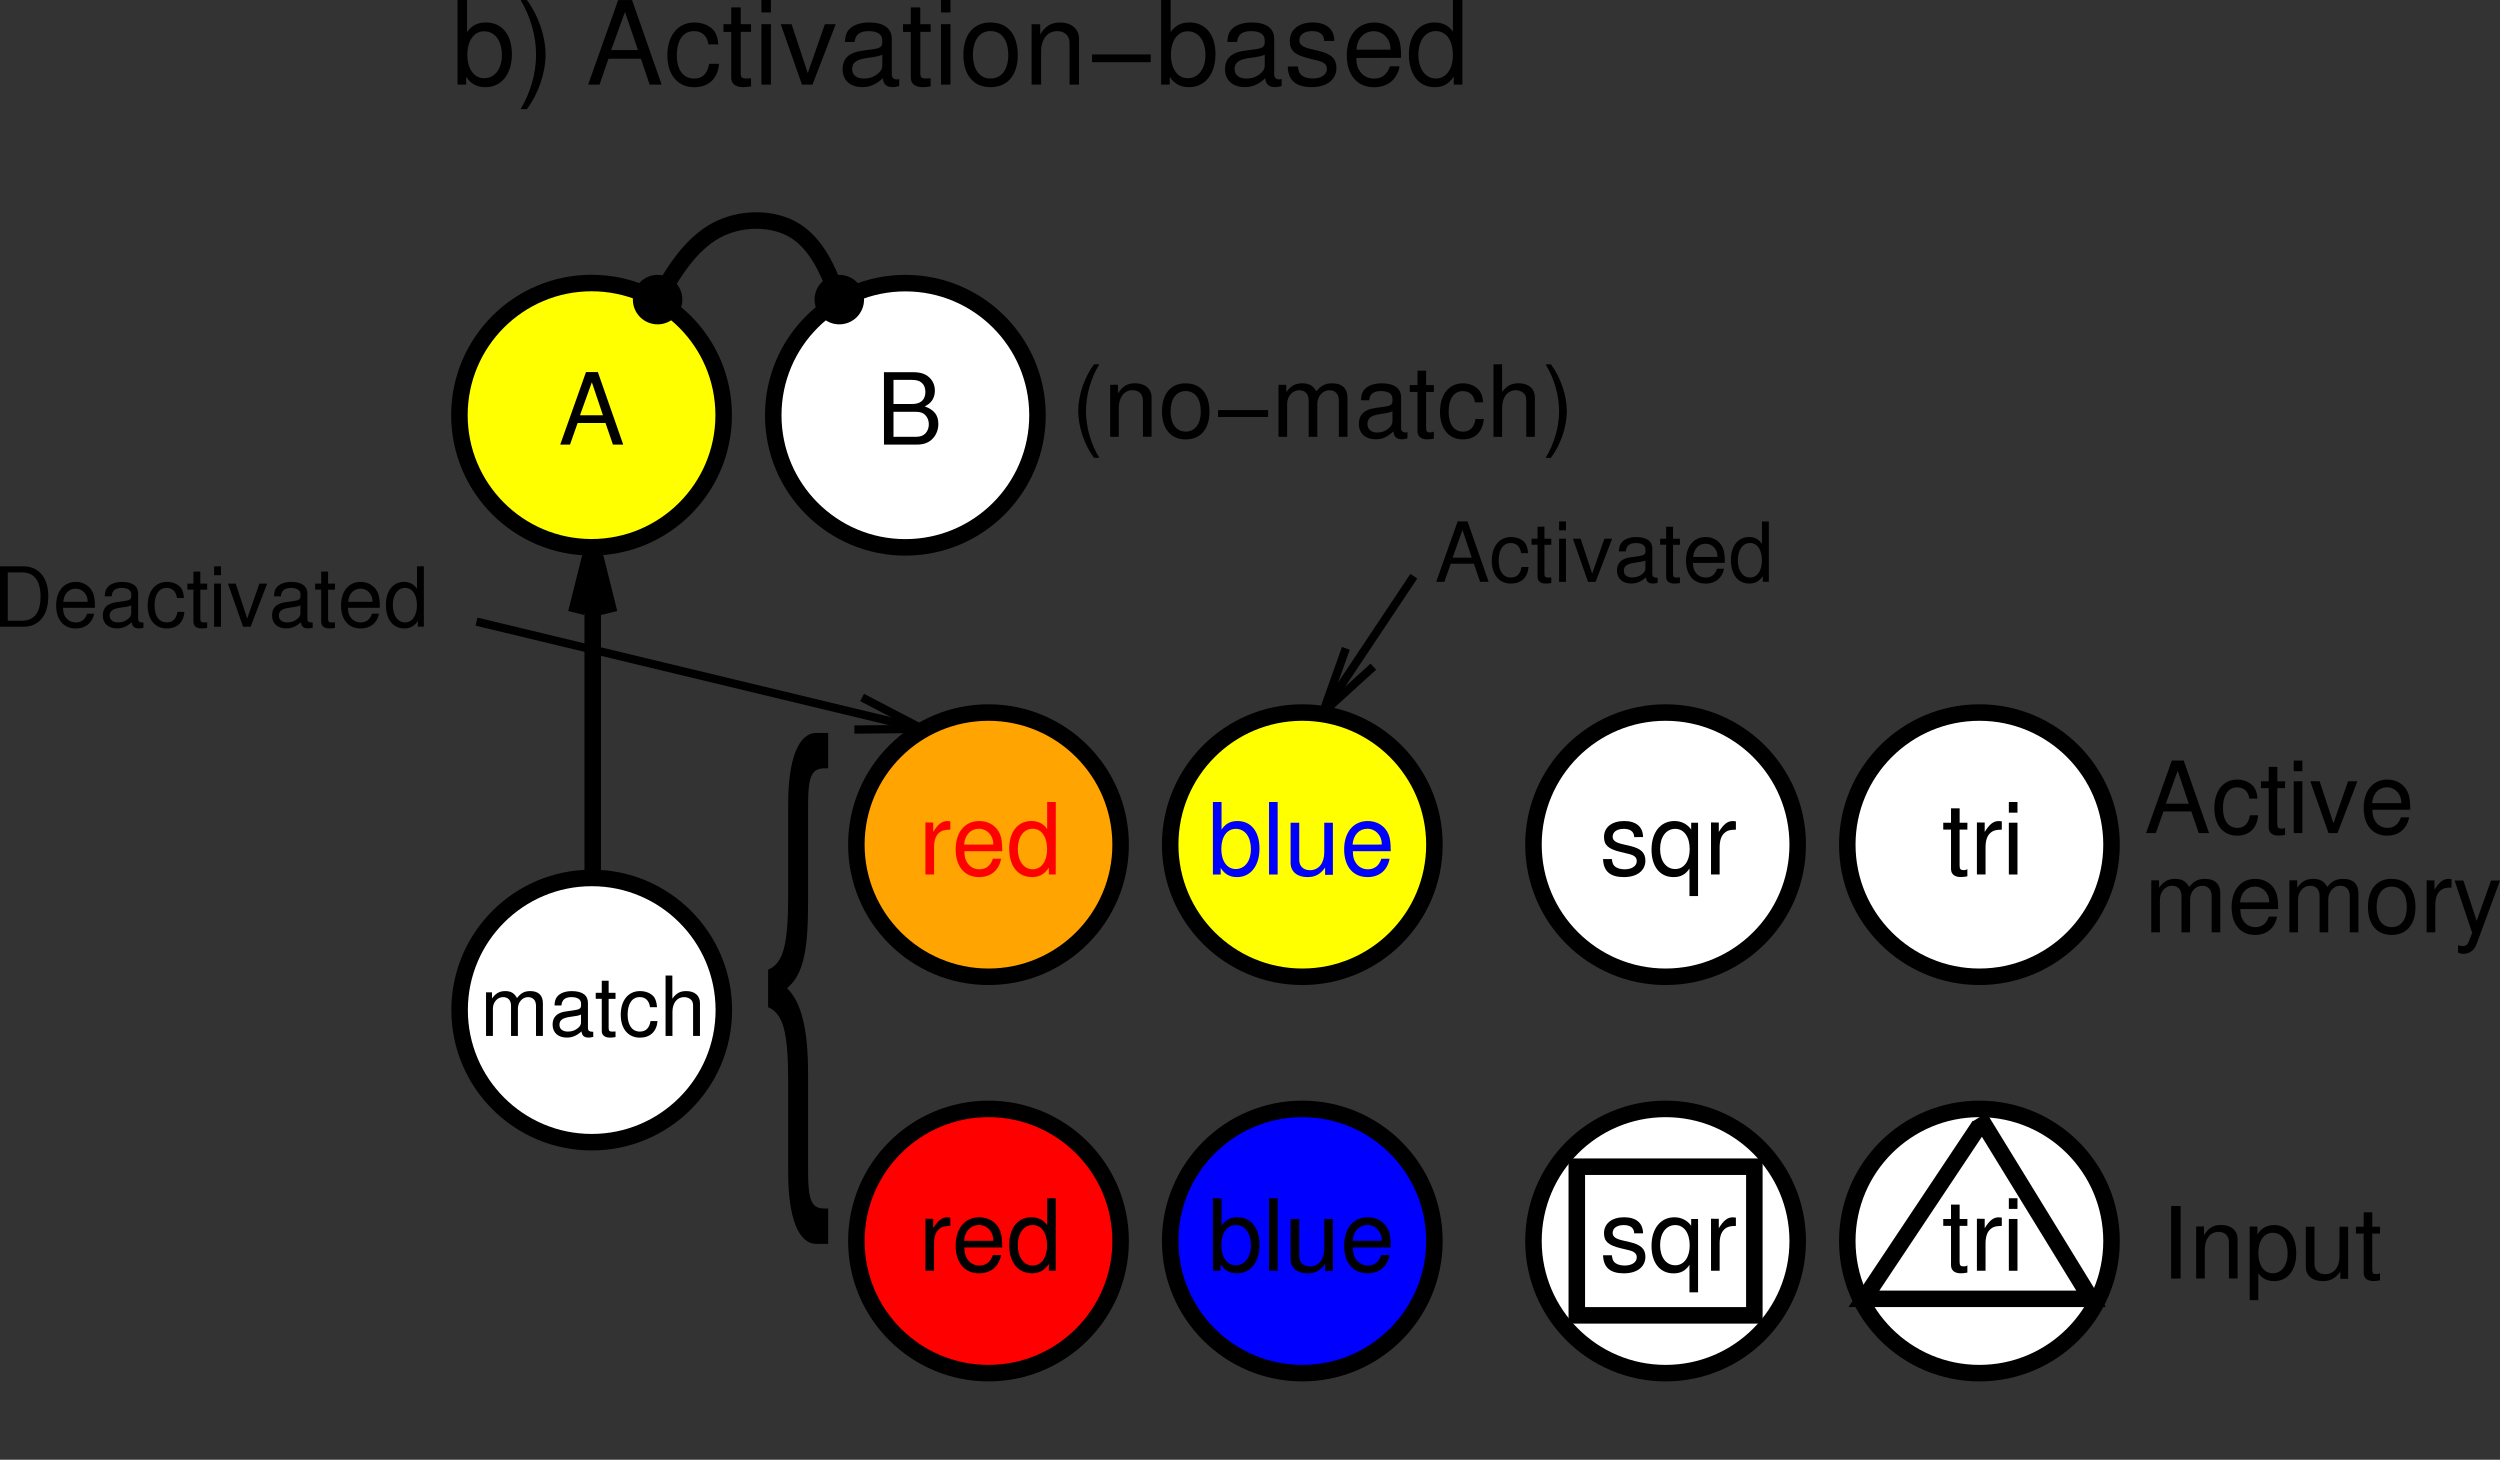 <?xml version="1.0" encoding="ISO-8859-1" standalone="yes"?>
<svg width="289.594" height="169.09">
  <rect width="100%" height="100%" fill="#333333" stroke="none"/>
  <defs> 
    <marker id="ArrowEnd" viewBox="0 0 10 10" refX="0" refY="5" 
     markerUnits="strokeWidth" 
     markerWidth="4" 
     markerHeight="3" 
     orient="auto"> 
        <path d="M 0 0 L 10 5 L 0 10 z" /> 
    </marker>
    <marker id="ArrowStart" viewBox="0 0 10 10" refX="10" refY="5" 
     markerUnits="strokeWidth" 
     markerWidth="4" 
     markerHeight="3" 
     orient="auto"> 
        <path d="M 10 0 L 0 5 L 10 10 z" /> 
    </marker> </defs>
<g>
<path style="stroke:none; fill-rule:evenodd; fill:#000000" d="M 107.199 95.273L 107.199 101.297L 108.199 101.297L 108.199 98.164C 108.199 97.301 108.41 96.738 108.86 96.402C 109.149 96.184 109.43 96.117 110.082 96.106L 110.082 95.141C 109.926 95.121 109.848 95.109 109.723 95.109C 109.113 95.109 108.649 95.477 108.102 96.371L 108.102 95.281L 107.199 95.273z"/>
<path style="stroke:none; fill-rule:evenodd; fill:#000000" d="M 116.098 98.602C 116.098 97.684 116.031 97.133 115.86 96.688C 115.473 95.703 114.559 95.106 113.442 95.106C 111.778 95.106 110.703 96.398 110.703 98.387C 110.703 100.375 111.739 101.602 113.414 101.602C 114.778 101.602 115.723 100.809 115.965 99.477L 115.012 99.477C 114.75 100.281 114.219 100.699 113.457 100.699C 112.856 100.699 112.344 100.422 112.028 99.906C 111.801 99.559 111.723 99.207 111.711 98.602L 116.098 98.602zM 111.68 97.836C 111.758 96.723 112.438 96 113.399 96C 114.336 96 115.063 96.777 115.063 97.766C 115.063 97.785 115.063 97.809 115.051 97.832L 111.68 97.836z"/>
<path style="stroke:none; fill-rule:evenodd; fill:#000000" d="M 122.301 92.902L 121.301 92.902L 121.301 96.043C 120.903 95.43 120.266 95.102 119.465 95.102C 117.918 95.102 116.903 96.359 116.903 98.293C 116.903 100.34 117.914 101.598 119.555 101.598C 120.391 101.598 120.973 101.277 121.496 100.508L 121.496 101.297L 122.293 101.297L 122.301 92.902zM 119.625 96C 120.645 96 121.293 96.926 121.293 98.371C 121.293 99.769 120.637 100.695 119.637 100.695C 118.594 100.695 117.899 99.758 117.899 98.348C 117.899 96.938 118.59 96 119.625 96z"/>
<path style="stroke:none; fill-rule:evenodd; fill:#ffa400" d="M 129.809 97.844C 129.809 89.395 122.957 82.539 114.504 82.539C 106.055 82.539 99.199 89.391 99.199 97.844C 99.199 106.293 106.051 113.148 114.504 113.148C 122.953 113.148 129.809 106.297 129.809 97.844"/>
<path style="stroke:#000000; stroke-width:1.913; fill:none" d="M 129.809 97.844C 129.809 89.395 122.957 82.539 114.504 82.539C 106.055 82.539 99.199 89.391 99.199 97.844C 99.199 106.293 106.051 113.148 114.504 113.148C 122.953 113.148 129.809 106.297 129.809 97.844"/>
<path style="stroke:none; fill-rule:evenodd; fill:#ff0000" d="M 107.199 95.273L 107.199 101.297L 108.199 101.297L 108.199 98.164C 108.199 97.301 108.41 96.738 108.86 96.402C 109.149 96.184 109.43 96.117 110.082 96.106L 110.082 95.141C 109.926 95.121 109.848 95.109 109.723 95.109C 109.113 95.109 108.649 95.477 108.102 96.371L 108.102 95.281L 107.199 95.273z"/>
<path style="stroke:none; fill-rule:evenodd; fill:#ff0000" d="M 116.098 98.602C 116.098 97.684 116.031 97.133 115.86 96.688C 115.473 95.703 114.559 95.106 113.442 95.106C 111.778 95.106 110.703 96.398 110.703 98.387C 110.703 100.375 111.739 101.602 113.414 101.602C 114.778 101.602 115.723 100.809 115.965 99.477L 115.012 99.477C 114.75 100.281 114.219 100.699 113.457 100.699C 112.856 100.699 112.344 100.422 112.028 99.906C 111.801 99.559 111.723 99.207 111.711 98.602L 116.098 98.602zM 111.68 97.836C 111.758 96.723 112.438 96 113.399 96C 114.336 96 115.063 96.777 115.063 97.766C 115.063 97.785 115.063 97.809 115.051 97.832L 111.68 97.836z"/>
<path style="stroke:none; fill-rule:evenodd; fill:#ff0000" d="M 122.301 92.902L 121.301 92.902L 121.301 96.043C 120.903 95.43 120.266 95.102 119.465 95.102C 117.918 95.102 116.903 96.359 116.903 98.293C 116.903 100.34 117.914 101.598 119.555 101.598C 120.391 101.598 120.973 101.277 121.496 100.508L 121.496 101.297L 122.293 101.297L 122.301 92.902zM 119.625 96C 120.645 96 121.293 96.926 121.293 98.371C 121.293 99.769 120.637 100.695 119.637 100.695C 118.594 100.695 117.899 99.758 117.899 98.348C 117.899 96.938 118.59 96 119.625 96z"/>
<path style="stroke:none; fill-rule:evenodd; fill:#ffffff" d="M 208.242 143.758C 208.242 135.309 201.391 128.453 192.938 128.453C 184.489 128.453 177.633 135.305 177.633 143.758C 177.633 152.207 184.485 159.062 192.938 159.062C 201.387 159.062 208.242 152.211 208.242 143.758"/>
<path style="stroke:#000000; stroke-width:1.913; fill:none" d="M 208.242 143.758C 208.242 135.309 201.391 128.453 192.938 128.453C 184.489 128.453 177.633 135.305 177.633 143.758C 177.633 152.207 184.485 159.062 192.938 159.062C 201.387 159.062 208.242 152.211 208.242 143.758"/>
<path style="stroke:none; fill-rule:evenodd; fill:#ffffff" d="M 182.653 152.367L 203.219 152.367L 203.219 135.148L 182.653 135.148L 182.653 152.367z"/>
<path style="stroke:#000000; stroke-width:1.913; fill:none" d="M 182.653 152.367L 203.219 152.367L 203.219 135.148L 182.653 135.148L 182.653 152.367z"/>
<path style="stroke:none; fill-rule:evenodd; fill:#000000" d="M 190.328 142.863C 190.317 141.676 189.531 141.004 188.129 141.004C 186.719 141.004 185.805 141.73 185.805 142.852C 185.805 143.797 186.293 144.246 187.742 144.594L 188.653 144.812C 189.328 144.973 189.598 145.215 189.598 145.652C 189.598 146.215 189.031 146.598 188.188 146.598C 187.668 146.598 187.231 146.449 186.989 146.191C 186.84 146.02 186.77 145.844 186.711 145.41L 185.696 145.41C 185.739 146.82 186.524 147.5 188.106 147.5C 189.629 147.5 190.598 146.75 190.598 145.586C 190.598 144.688 190.086 144.191 188.871 143.902L 187.938 143.684C 187.145 143.5 186.805 143.246 186.805 142.82C 186.805 142.27 187.301 141.91 188.09 141.91C 188.863 141.91 189.281 142.238 189.305 142.867L 190.328 142.863z"/>
<path style="stroke:none; fill-rule:evenodd; fill:#000000" d="M 196.699 149.703L 196.699 141.207L 195.903 141.207L 195.903 141.992C 195.449 141.355 194.762 141.008 193.961 141.008C 192.356 141.008 191.309 142.312 191.309 144.324C 191.309 146.289 192.285 147.504 193.86 147.504C 194.688 147.504 195.258 147.195 195.703 146.516L 195.703 149.703L 196.699 149.703zM 194.055 141.91C 195.074 141.91 195.731 142.828 195.731 144.273C 195.731 145.648 195.067 146.566 194.055 146.566C 193 146.566 192.301 145.637 192.301 144.238C 192.301 142.852 193 141.91 194.055 141.91z"/>
<path style="stroke:none; fill-rule:evenodd; fill:#000000" d="M 198.199 141.176L 198.199 147.199L 199.199 147.199L 199.199 144.066C 199.199 143.203 199.41 142.641 199.86 142.305C 200.149 142.086 200.43 142.02 201.082 142.008L 201.082 141.043C 200.926 141.023 200.848 141.012 200.723 141.012C 200.113 141.012 199.649 141.379 199.102 142.273L 199.102 141.184L 198.199 141.176z"/>
<path style="stroke:none; fill-rule:evenodd; fill:#ffff00" d="M 166.16 97.844C 166.16 89.395 159.309 82.539 150.856 82.539C 142.406 82.539 135.551 89.391 135.551 97.844C 135.551 106.293 142.403 113.148 150.856 113.148C 159.305 113.148 166.16 106.297 166.16 97.844"/>
<path style="stroke:#000000; stroke-width:1.913; fill:none" d="M 166.16 97.844C 166.16 89.395 159.309 82.539 150.856 82.539C 142.406 82.539 135.551 89.391 135.551 97.844C 135.551 106.293 142.403 113.148 150.856 113.148C 159.305 113.148 166.16 106.297 166.16 97.844"/>
<path style="stroke:none; fill-rule:evenodd; fill:#ffffff" d="M 208.242 97.844C 208.242 89.395 201.391 82.539 192.938 82.539C 184.489 82.539 177.633 89.391 177.633 97.844C 177.633 106.293 184.485 113.148 192.938 113.148C 201.387 113.148 208.242 106.297 208.242 97.844"/>
<path style="stroke:#000000; stroke-width:1.913; fill:none" d="M 208.242 97.844C 208.242 89.395 201.391 82.539 192.938 82.539C 184.489 82.539 177.633 89.391 177.633 97.844C 177.633 106.293 184.485 113.148 192.938 113.148C 201.387 113.148 208.242 106.297 208.242 97.844"/>
<path style="stroke:none; fill-rule:evenodd; fill:#000000" d="M 190.328 96.965C 190.317 95.777 189.531 95.106 188.129 95.106C 186.719 95.106 185.805 95.832 185.805 96.953C 185.805 97.898 186.293 98.348 187.742 98.695L 188.653 98.914C 189.328 99.074 189.598 99.316 189.598 99.754C 189.598 100.316 189.031 100.699 188.188 100.699C 187.668 100.699 187.231 100.551 186.989 100.293C 186.84 100.121 186.77 99.945 186.711 99.512L 185.696 99.512C 185.739 100.922 186.524 101.602 188.106 101.602C 189.629 101.602 190.598 100.852 190.598 99.688C 190.598 98.789 190.086 98.293 188.871 98.004L 187.938 97.785C 187.145 97.602 186.805 97.348 186.805 96.922C 186.805 96.371 187.301 96.012 188.09 96.012C 188.863 96.012 189.281 96.34 189.305 96.969L 190.328 96.965z"/>
<path style="stroke:none; fill-rule:evenodd; fill:#000000" d="M 196.699 103.801L 196.699 95.305L 195.903 95.305L 195.903 96.09C 195.449 95.453 194.762 95.106 193.961 95.106C 192.356 95.106 191.309 96.41 191.309 98.422C 191.309 100.387 192.285 101.602 193.86 101.602C 194.688 101.602 195.258 101.293 195.703 100.613L 195.703 103.801L 196.699 103.801zM 194.055 96.012C 195.074 96.012 195.731 96.93 195.731 98.375C 195.731 99.75 195.067 100.668 194.055 100.668C 193 100.668 192.301 99.738 192.301 98.34C 192.301 96.953 193 96.012 194.055 96.012z"/>
<path style="stroke:none; fill-rule:evenodd; fill:#000000" d="M 198.199 95.273L 198.199 101.297L 199.199 101.297L 199.199 98.164C 199.199 97.301 199.41 96.738 199.86 96.402C 200.149 96.184 200.43 96.117 201.082 96.106L 201.082 95.141C 200.926 95.121 200.848 95.109 200.723 95.109C 200.113 95.109 199.649 95.477 199.102 96.371L 199.102 95.281L 198.199 95.273z"/>
<path style="stroke:none; fill-rule:evenodd; fill:#0000ff" d="M 140.5 92.902L 140.5 101.301L 141.399 101.301L 141.399 100.535C 141.852 101.258 142.457 101.602 143.293 101.602C 144.867 101.602 145.895 100.297 145.895 98.285C 145.895 96.32 144.914 95.106 143.344 95.106C 142.524 95.106 141.946 95.418 141.5 96.102L 141.5 92.902L 140.5 92.902zM 143.149 96.012C 144.215 96.012 144.903 96.941 144.903 98.375C 144.903 99.738 144.192 100.668 143.149 100.668C 142.141 100.668 141.473 99.75 141.473 98.34C 141.473 96.93 142.137 96.012 143.149 96.012z"/>
<path style="stroke:none; fill-rule:evenodd; fill:#0000ff" d="M 147 101.301L 148 101.301L 148 92.902L 147 92.902L 147 101.301z"/>
<path style="stroke:none; fill-rule:evenodd; fill:#0000ff" d="M 154.399 101.336L 154.399 95.305L 153.399 95.305L 153.399 98.75C 153.399 99.988 152.754 100.801 151.746 100.801C 150.985 100.801 150.5 100.34 150.5 99.609L 150.5 95.305L 149.5 95.305L 149.5 99.957C 149.5 100.957 150.258 101.602 151.449 101.602C 152.348 101.602 152.922 101.293 153.496 100.5L 153.496 101.34L 154.399 101.336z"/>
<path style="stroke:none; fill-rule:evenodd; fill:#0000ff" d="M 161.098 98.602C 161.098 97.684 161.031 97.133 160.86 96.688C 160.473 95.703 159.559 95.106 158.442 95.106C 156.778 95.106 155.703 96.398 155.703 98.387C 155.703 100.375 156.739 101.602 158.414 101.602C 159.778 101.602 160.723 100.809 160.965 99.477L 160.012 99.477C 159.75 100.281 159.219 100.699 158.457 100.699C 157.856 100.699 157.344 100.422 157.028 99.906C 156.801 99.559 156.723 99.207 156.711 98.602L 161.098 98.602zM 156.68 97.836C 156.758 96.723 157.438 96 158.399 96C 159.336 96 160.063 96.777 160.063 97.766C 160.063 97.785 160.063 97.809 160.051 97.832L 156.68 97.836z"/>
<path style="stroke:none; fill-rule:evenodd; fill:#0000ff" d="M 166.16 143.758C 166.16 135.309 159.309 128.453 150.856 128.453C 142.406 128.453 135.551 135.305 135.551 143.758C 135.551 152.207 142.403 159.062 150.856 159.062C 159.305 159.062 166.16 152.211 166.16 143.758"/>
<path style="stroke:#000000; stroke-width:1.913; fill:none" d="M 166.16 143.758C 166.16 135.309 159.309 128.453 150.856 128.453C 142.406 128.453 135.551 135.305 135.551 143.758C 135.551 152.207 142.403 159.062 150.856 159.062C 159.305 159.062 166.16 152.211 166.16 143.758"/>
<path style="stroke:none; fill-rule:evenodd; fill:#000000" d="M 140.5 138.801L 140.5 147.199L 141.399 147.199L 141.399 146.434C 141.852 147.156 142.457 147.5 143.293 147.5C 144.867 147.5 145.895 146.195 145.895 144.184C 145.895 142.219 144.914 141.004 143.344 141.004C 142.524 141.004 141.946 141.316 141.5 142L 141.5 138.801L 140.5 138.801zM 143.149 141.91C 144.215 141.91 144.903 142.84 144.903 144.273C 144.903 145.637 144.192 146.566 143.149 146.566C 142.141 146.566 141.473 145.648 141.473 144.238C 141.473 142.828 142.137 141.91 143.149 141.91z"/>
<path style="stroke:none; fill-rule:evenodd; fill:#000000" d="M 147 147.203L 148 147.203L 148 138.805L 147 138.805L 147 147.203z"/>
<path style="stroke:none; fill-rule:evenodd; fill:#000000" d="M 154.399 147.238L 154.399 141.207L 153.399 141.207L 153.399 144.652C 153.399 145.891 152.754 146.703 151.746 146.703C 150.985 146.703 150.5 146.242 150.5 145.512L 150.5 141.207L 149.5 141.207L 149.5 145.859C 149.5 146.859 150.258 147.504 151.449 147.504C 152.348 147.504 152.922 147.195 153.496 146.402L 153.496 147.242L 154.399 147.238z"/>
<path style="stroke:none; fill-rule:evenodd; fill:#000000" d="M 161.098 144.5C 161.098 143.582 161.031 143.031 160.86 142.586C 160.473 141.602 159.559 141.004 158.442 141.004C 156.778 141.004 155.703 142.297 155.703 144.285C 155.703 146.273 156.739 147.5 158.414 147.5C 159.778 147.5 160.723 146.707 160.965 145.375L 160.012 145.375C 159.75 146.18 159.219 146.598 158.457 146.598C 157.856 146.598 157.344 146.32 157.028 145.805C 156.801 145.457 156.723 145.105 156.711 144.5L 161.098 144.5zM 156.68 143.734C 156.758 142.621 157.438 141.898 158.399 141.898C 159.336 141.898 160.063 142.676 160.063 143.664C 160.063 143.684 160.063 143.707 160.051 143.73L 156.68 143.734z"/>
<path style="stroke:none; fill-rule:evenodd; fill:#ffff00" d="M 83.828 48.09C 83.828 39.641 76.977 32.785 68.524 32.785C 60.074 32.785 53.219 39.637 53.219 48.09C 53.219 56.539 60.071 63.395 68.524 63.395C 76.973 63.395 83.828 56.543 83.828 48.09"/>
<path style="stroke:#000000; stroke-width:1.913; fill:none" d="M 83.828 48.09C 83.828 39.641 76.977 32.785 68.524 32.785C 60.074 32.785 53.219 39.637 53.219 48.09C 53.219 56.539 60.071 63.395 68.524 63.395C 76.973 63.395 83.828 56.543 83.828 48.09"/>
<path style="stroke:none; fill-rule:evenodd; fill:#000000" d="M 70.141 49L 71 51.5L 72.192 51.5L 69.254 43.102L 67.879 43.102L 64.895 51.5L 66.028 51.5L 66.91 49L 70.141 49zM 69.844 48.102L 67.184 48.102L 68.559 44.281L 69.844 48.102z"/>
<path style="stroke:none; fill-rule:evenodd; fill:#ffffff" d="M 120.18 48.102C 120.18 39.652 113.328 32.797 104.875 32.797C 96.426 32.797 89.571 39.648 89.571 48.102C 89.571 56.551 96.422 63.406 104.875 63.406C 113.324 63.406 120.18 56.555 120.18 48.102"/>
<path style="stroke:#000000; stroke-width:1.913; fill:none" d="M 120.18 48.102C 120.18 39.652 113.328 32.797 104.875 32.797C 96.426 32.797 89.571 39.648 89.571 48.102C 89.571 56.551 96.422 63.406 104.875 63.406C 113.324 63.406 120.18 56.555 120.18 48.102"/>
<path style="stroke:none; fill-rule:evenodd; fill:#000000" d="M 102.399 51.5L 106.207 51.5C 107.004 51.5 107.594 51.281 108.047 50.801C 108.461 50.363 108.696 49.766 108.696 49.109C 108.696 48.098 108.223 47.484 107.121 47.074C 107.887 46.719 108.293 46.098 108.293 45.246C 108.293 44.637 108.067 44.098 107.625 43.703C 107.188 43.301 106.613 43.117 105.805 43.117L 102.395 43.117L 102.399 51.5zM 103.5 46.801L 103.5 44.004L 105.543 44.004C 106.133 44.004 106.461 44.086 106.742 44.316C 107.035 44.555 107.196 44.918 107.196 45.402C 107.196 45.871 107.039 46.246 106.742 46.488C 106.461 46.715 106.133 46.801 105.543 46.801L 103.5 46.801zM 103.5 50.602L 103.5 47.703L 106.098 47.703C 106.61 47.703 106.953 47.828 107.207 48.105C 107.457 48.371 107.594 48.738 107.594 49.156C 107.594 49.559 107.457 49.93 107.207 50.195C 106.957 50.469 106.613 50.598 106.098 50.598L 103.5 50.602z"/>
<path style="stroke:none; fill-rule:evenodd; fill:#ff0000" d="M 129.809 143.758C 129.809 135.309 122.957 128.453 114.504 128.453C 106.055 128.453 99.199 135.305 99.199 143.758C 99.199 152.207 106.051 159.062 114.504 159.062C 122.953 159.062 129.809 152.211 129.809 143.758"/>
<path style="stroke:#000000; stroke-width:1.913; fill:none" d="M 129.809 143.758C 129.809 135.309 122.957 128.453 114.504 128.453C 106.055 128.453 99.199 135.305 99.199 143.758C 99.199 152.207 106.051 159.062 114.504 159.062C 122.953 159.062 129.809 152.211 129.809 143.758"/>
<path style="stroke:none; fill-rule:evenodd; fill:#000000" d="M 107.199 141.176L 107.199 147.199L 108.199 147.199L 108.199 144.066C 108.199 143.203 108.41 142.641 108.86 142.305C 109.149 142.086 109.43 142.02 110.082 142.008L 110.082 141.043C 109.926 141.023 109.848 141.012 109.723 141.012C 109.113 141.012 108.649 141.379 108.102 142.273L 108.102 141.184L 107.199 141.176z"/>
<path style="stroke:none; fill-rule:evenodd; fill:#000000" d="M 116.098 144.5C 116.098 143.582 116.031 143.031 115.86 142.586C 115.473 141.602 114.559 141.004 113.442 141.004C 111.778 141.004 110.703 142.297 110.703 144.285C 110.703 146.273 111.739 147.5 113.414 147.5C 114.778 147.5 115.723 146.707 115.965 145.375L 115.012 145.375C 114.75 146.18 114.219 146.598 113.457 146.598C 112.856 146.598 112.344 146.32 112.028 145.805C 111.801 145.457 111.723 145.105 111.711 144.5L 116.098 144.5zM 111.68 143.734C 111.758 142.621 112.438 141.898 113.399 141.898C 114.336 141.898 115.063 142.676 115.063 143.664C 115.063 143.684 115.063 143.707 115.051 143.73L 111.68 143.734z"/>
<path style="stroke:none; fill-rule:evenodd; fill:#000000" d="M 122.301 138.801L 121.301 138.801L 121.301 141.941C 120.903 141.328 120.266 141 119.465 141C 117.918 141 116.903 142.258 116.903 144.191C 116.903 146.238 117.914 147.496 119.555 147.496C 120.391 147.496 120.973 147.176 121.496 146.406L 121.496 147.195L 122.293 147.195L 122.301 138.801zM 119.625 141.902C 120.645 141.902 121.293 142.828 121.293 144.273C 121.293 145.672 120.637 146.598 119.637 146.598C 118.594 146.598 117.899 145.66 117.899 144.25C 117.899 142.84 118.59 141.902 119.625 141.902z"/>
<path style="stroke:none; fill-rule:evenodd; fill:#ffffff" d="M 244.594 97.844C 244.594 89.395 237.742 82.539 229.289 82.539C 220.84 82.539 213.985 89.391 213.985 97.844C 213.985 106.293 220.836 113.148 229.289 113.148C 237.739 113.148 244.594 106.297 244.594 97.844"/>
<path style="stroke:#000000; stroke-width:1.913; fill:none" d="M 244.594 97.844C 244.594 89.395 237.742 82.539 229.289 82.539C 220.84 82.539 213.985 89.391 213.985 97.844C 213.985 106.293 220.836 113.148 229.289 113.148C 237.739 113.148 244.594 106.297 244.594 97.844"/>
<path style="stroke:none; fill-rule:evenodd; fill:#000000" d="M 227.899 95.301L 227 95.301L 227 93.633L 226 93.633L 226 95.301L 225.102 95.301L 225.102 96.098L 226 96.098L 226 100.645C 226 101.25 226.403 101.594 227.133 101.594C 227.356 101.594 227.582 101.57 227.895 101.512L 227.895 100.676C 227.781 100.766 227.645 100.793 227.477 100.793C 227.102 100.793 226.996 100.68 226.996 100.25L 226.996 96.098L 227.895 96.098L 227.899 95.301z"/>
<path style="stroke:none; fill-rule:evenodd; fill:#000000" d="M 229 95.273L 229 101.297L 230 101.297L 230 98.164C 230 97.301 230.211 96.738 230.66 96.402C 230.949 96.184 231.231 96.117 231.883 96.106L 231.883 95.141C 231.727 95.121 231.649 95.109 231.524 95.109C 230.914 95.109 230.449 95.477 229.903 96.371L 229.903 95.281L 229 95.273z"/>
<path style="stroke:none; fill-rule:evenodd; fill:#000000" d="M 233.699 95.301L 232.699 95.301L 232.699 101.301L 233.699 101.301L 233.699 95.301zM 233.699 92.902L 232.699 92.902L 232.699 94.137L 233.699 94.137L 233.699 92.902z"/>
<path style="stroke:none; fill-rule:evenodd; fill:#ffffff" d="M 83.848 117.004C 83.848 108.555 76.996 101.699 68.543 101.699C 60.094 101.699 53.239 108.551 53.239 117.004C 53.239 125.453 60.09 132.309 68.543 132.309C 76.992 132.309 83.848 125.457 83.848 117.004"/>
<path style="stroke:#000000; stroke-width:1.913; fill:none" d="M 83.848 117.004C 83.848 108.555 76.996 101.699 68.543 101.699C 60.094 101.699 53.239 108.551 53.239 117.004C 53.239 125.453 60.09 132.309 68.543 132.309C 76.992 132.309 83.848 125.457 83.848 117.004"/>
<path style="stroke:none; fill-rule:evenodd; fill:#000000" d="M 56.301 114.949L 56.301 120L 57.098 120L 57.098 116.824C 57.098 116.094 57.621 115.504 58.27 115.504C 58.86 115.504 59.196 115.871 59.196 116.516L 59.196 120L 59.992 120L 59.992 116.824C 59.992 116.094 60.516 115.504 61.164 115.504C 61.742 115.504 62.09 115.879 62.09 116.516L 62.09 120L 62.887 120L 62.887 116.211C 62.887 115.305 62.371 114.805 61.43 114.805C 60.762 114.805 60.356 115.016 59.887 115.613C 59.59 115.051 59.188 114.805 58.535 114.805C 57.867 114.805 57.426 115.055 56.992 115.66L 56.992 114.949L 56.301 114.949z"/>
<path style="stroke:none; fill-rule:evenodd; fill:#000000" d="M 68.719 119.531C 68.633 119.504 68.594 119.504 68.543 119.504C 68.262 119.504 68.106 119.363 68.106 119.113L 68.106 116.172C 68.106 115.285 67.461 114.809 66.231 114.809C 65.508 114.809 64.91 115.023 64.574 115.406C 64.348 115.668 64.254 115.965 64.235 116.473L 65.031 116.473C 65.098 115.809 65.457 115.504 66.199 115.504C 66.91 115.504 67.309 115.773 67.309 116.258L 67.309 116.469C 67.309 116.805 67.11 116.949 66.485 117.027C 65.363 117.172 65.192 117.211 64.887 117.336C 64.309 117.574 64.012 118.031 64.012 118.691C 64.012 119.609 64.641 120.191 65.656 120.191C 66.285 120.191 66.793 119.98 67.36 119.477C 67.414 119.969 67.664 120.191 68.18 120.191C 68.34 120.191 68.465 120.176 68.723 120.109L 68.719 119.531zM 67.301 118.414C 67.301 118.676 67.227 118.84 66.985 119.055C 66.66 119.348 66.266 119.496 65.793 119.496C 65.168 119.496 64.805 119.203 64.805 118.703C 64.805 118.184 65.16 117.918 66.016 117.797C 66.86 117.684 67.031 117.648 67.301 117.523L 67.301 118.414z"/>
<path style="stroke:none; fill-rule:evenodd; fill:#000000" d="M 71.301 115L 70.504 115L 70.504 113.609L 69.707 113.609L 69.707 115L 69.008 115L 69.008 115.699L 69.707 115.699L 69.707 119.418C 69.707 119.914 70.047 120.195 70.66 120.195C 70.848 120.195 71.039 120.18 71.301 120.133L 71.301 119.484C 71.199 119.496 71.078 119.5 70.93 119.5C 70.598 119.5 70.504 119.406 70.504 119.062L 70.504 115.703L 71.301 115.703L 71.301 115z"/>
<path style="stroke:none; fill-rule:evenodd; fill:#000000" d="M 76.106 116.672C 76.071 116.145 75.965 115.805 75.774 115.504C 75.43 115.066 74.828 114.805 74.133 114.805C 72.785 114.805 71.906 115.879 71.906 117.551C 71.906 119.172 72.766 120.199 74.121 120.199C 75.313 120.199 76.071 119.492 76.164 118.277L 75.356 118.277C 75.223 119.09 74.809 119.496 74.121 119.496C 73.235 119.496 72.703 118.762 72.703 117.547C 72.703 116.266 73.223 115.5 74.102 115.5C 74.774 115.5 75.199 115.918 75.297 116.668L 76.106 116.672z"/>
<path style="stroke:none; fill-rule:evenodd; fill:#000000" d="M 77.098 113L 77.098 120L 77.895 120L 77.895 117.211C 77.895 116.18 78.43 115.504 79.254 115.504C 79.512 115.504 79.77 115.59 79.961 115.734C 80.188 115.895 80.285 116.137 80.285 116.496L 80.285 120L 81.082 120L 81.082 116.184C 81.082 115.336 80.481 114.805 79.496 114.805C 78.785 114.805 78.356 115.035 77.883 115.68L 77.883 113.008L 77.098 113z"/>
<path style="stroke:none; fill-rule:evenodd; fill:#000000" d="M 126.723 42.203C 125.606 43.711 124.899 45.805 124.899 47.613C 124.899 49.43 125.602 51.523 126.723 53.031L 127.336 53.031C 126.348 51.387 125.797 49.453 125.797 47.613C 125.797 45.785 126.348 43.84 127.336 42.203L 126.723 42.203z"/>
<path style="stroke:none; fill-rule:evenodd; fill:#000000" d="M 128.598 44.574L 128.598 50.598L 129.598 50.598L 129.598 47.25C 129.598 46.012 130.223 45.199 131.188 45.199C 131.926 45.199 132.395 45.66 132.395 46.391L 132.395 50.594L 133.395 50.594L 133.395 46.039C 133.395 45.039 132.653 44.395 131.492 44.395C 130.602 44.395 130.028 44.738 129.5 45.578L 129.5 44.566L 128.598 44.574z"/>
<path style="stroke:none; fill-rule:evenodd; fill:#000000" d="M 137.336 44.402C 135.633 44.402 134.602 45.617 134.602 47.652C 134.602 49.688 135.621 50.902 137.352 50.902C 139.055 50.902 140.102 49.691 140.102 47.703C 140.102 45.613 139.094 44.41 137.344 44.41L 137.336 44.402zM 137.348 45.301C 138.442 45.301 139.098 46.188 139.098 47.684C 139.098 49.098 138.422 49.996 137.348 49.996C 136.266 49.996 135.598 49.109 135.598 47.648C 135.598 46.199 136.262 45.301 137.348 45.301z"/>
<path style="stroke:none; fill-rule:evenodd; fill:#000000" d="M 141.098 48.301L 146.895 48.301L 146.895 47.504L 141.098 47.504L 141.098 48.301z"/>
<path style="stroke:none; fill-rule:evenodd; fill:#000000" d="M 148.098 44.574L 148.098 50.598L 149.098 50.598L 149.098 46.789C 149.098 45.91 149.723 45.203 150.492 45.203C 151.196 45.203 151.594 45.641 151.594 46.418L 151.594 50.598L 152.594 50.598L 152.594 46.789C 152.594 45.91 153.219 45.203 153.989 45.203C 154.68 45.203 155.09 45.652 155.09 46.418L 155.09 50.598L 156.09 50.598L 156.09 46.078C 156.09 45 155.469 44.402 154.336 44.402C 153.531 44.402 153.043 44.645 152.481 45.332C 152.125 44.684 151.641 44.402 150.856 44.402C 150.051 44.402 149.52 44.699 149 45.422L 149 44.574L 148.098 44.574z"/>
<path style="stroke:none; fill-rule:evenodd; fill:#000000" d="M 163.039 50.039C 162.934 50.098 162.887 50.098 162.828 50.098C 162.489 50.098 162.301 49.926 162.301 49.625L 162.301 46.059C 162.301 44.984 161.524 44.402 160.051 44.402C 159.184 44.402 158.465 44.656 158.063 45.105C 157.789 45.414 157.676 45.762 157.653 46.363L 158.598 46.363C 158.676 45.633 159.102 45.301 159.985 45.301C 160.828 45.301 161.301 45.621 161.301 46.199L 161.301 46.453C 161.301 46.855 161.067 47.027 160.324 47.121C 159 47.293 158.797 47.34 158.438 47.488C 157.754 47.773 157.406 48.316 157.406 49.102C 157.406 50.195 158.16 50.887 159.371 50.887C 160.125 50.887 160.731 50.613 161.406 49.969C 161.473 50.602 161.77 50.887 162.387 50.887C 162.578 50.887 162.727 50.863 163.035 50.781L 163.039 50.039zM 161.301 48.742C 161.301 49.07 161.211 49.273 160.934 49.547C 160.555 49.91 160.098 50.102 159.551 50.102C 158.828 50.102 158.403 49.738 158.403 49.109C 158.403 48.461 158.813 48.129 159.805 47.977C 160.785 47.836 160.985 47.789 161.297 47.637L 161.301 48.742z"/>
<path style="stroke:none; fill-rule:evenodd; fill:#000000" d="M 166.098 44.602L 165.199 44.602L 165.199 42.934L 164.199 42.934L 164.199 44.602L 163.301 44.602L 163.301 45.398L 164.199 45.398L 164.199 49.945C 164.199 50.551 164.602 50.895 165.332 50.895C 165.555 50.895 165.781 50.871 166.094 50.812L 166.094 49.977C 165.981 50.066 165.844 50.094 165.676 50.094C 165.301 50.094 165.196 49.98 165.196 49.551L 165.196 45.398L 166.094 45.398L 166.098 44.602z"/>
<path style="stroke:none; fill-rule:evenodd; fill:#000000" d="M 171.805 46.605C 171.762 46.02 171.637 45.637 171.406 45.301C 171 44.738 170.281 44.402 169.453 44.402C 167.852 44.402 166.805 45.695 166.805 47.707C 166.805 49.66 167.828 50.898 169.442 50.898C 170.863 50.898 171.762 50.027 171.875 48.535L 170.922 48.535C 170.766 49.512 170.278 50 169.473 50C 168.43 50 167.805 49.137 167.805 47.711C 167.805 46.203 168.414 45.305 169.449 45.305C 170.242 45.305 170.742 45.773 170.856 46.609L 171.805 46.605z"/>
<path style="stroke:none; fill-rule:evenodd; fill:#000000" d="M 173 42.203L 173 50.602L 174 50.602L 174 47.254C 174 46.016 174.625 45.203 175.59 45.203C 175.891 45.203 176.192 45.305 176.418 45.48C 176.684 45.676 176.797 45.965 176.797 46.395L 176.797 50.598L 177.797 50.598L 177.797 46.043C 177.797 45.031 177.078 44.398 175.914 44.398C 175.071 44.398 174.559 44.664 174 45.406L 174 42.195L 173 42.203z"/>
<path style="stroke:none; fill-rule:evenodd; fill:#000000" d="M 179.656 53.035C 180.785 51.527 181.496 49.434 181.496 47.629C 181.496 45.812 180.785 43.719 179.656 42.207L 179.039 42.207C 180.043 43.855 180.602 45.785 180.602 47.629C 180.602 49.457 180.043 51.402 179.039 53.035L 179.656 53.035z"/>
<path style="stroke:#000000; stroke-width:1.913; fill:none" d="M 76.176 34.707C 76.176 34.707 76.176 34.707 77.129 33.113C 78.082 31.52 79.996 28.332 82.867 26.738C 85.735 25.145 89.563 25.145 92.113 26.738C 94.664 28.332 95.938 31.52 96.574 33.113C 97.211 34.707 97.211 34.707 97.211 34.707"/>
<path style="stroke:none; fill-rule:evenodd; fill:#000000" d="M 78.086 34.707C 78.086 33.652 77.231 32.797 76.176 32.797C 75.121 32.797 74.266 33.652 74.266 34.707C 74.266 35.762 75.121 36.617 76.176 36.617C 77.231 36.617 78.086 35.762 78.086 34.707"/>
<path style="stroke:#000000; stroke-width:1.913; fill:none" d="M 78.086 34.707C 78.086 33.652 77.231 32.797 76.176 32.797C 75.121 32.797 74.266 33.652 74.266 34.707C 74.266 35.762 75.121 36.617 76.176 36.617C 77.231 36.617 78.086 35.762 78.086 34.707"/>
<path style="stroke:none; fill-rule:evenodd; fill:#000000" d="M 99.133 34.707C 99.133 33.652 98.278 32.797 97.223 32.797C 96.168 32.797 95.313 33.652 95.313 34.707C 95.313 35.762 96.168 36.617 97.223 36.617C 98.278 36.617 99.133 35.762 99.133 34.707"/>
<path style="stroke:#000000; stroke-width:1.913; fill:none" d="M 99.133 34.707C 99.133 33.652 98.278 32.797 97.223 32.797C 96.168 32.797 95.313 33.652 95.313 34.707C 95.313 35.762 96.168 36.617 97.223 36.617C 98.278 36.617 99.133 35.762 99.133 34.707"/>
<path style="stroke:none; fill-rule:evenodd; fill:#000000" d="M 251.5 148.102L 252.598 148.102L 252.598 139.703L 251.5 139.703L 251.5 148.102z"/>
<path style="stroke:none; fill-rule:evenodd; fill:#000000" d="M 254.399 142.074L 254.399 148.098L 255.399 148.098L 255.399 144.75C 255.399 143.512 256.024 142.699 256.989 142.699C 257.727 142.699 258.196 143.16 258.196 143.891L 258.196 148.094L 259.196 148.094L 259.196 143.539C 259.196 142.539 258.453 141.895 257.293 141.895C 256.403 141.895 255.828 142.238 255.301 143.078L 255.301 142.066L 254.399 142.074z"/>
<path style="stroke:none; fill-rule:evenodd; fill:#000000" d="M 260.598 150.605L 261.598 150.605L 261.598 147.504C 262.098 148.125 262.66 148.402 263.434 148.402C 264.977 148.402 265.992 147.145 265.992 145.211C 265.992 143.18 265.008 141.906 263.41 141.906C 262.598 141.906 261.942 142.273 261.496 142.984L 261.496 142.078L 260.598 142.078L 260.598 150.605zM 263.266 142.801C 264.313 142.801 264.996 143.734 264.996 145.184C 264.996 146.559 264.301 147.496 263.266 147.496C 262.262 147.496 261.602 146.57 261.602 145.148C 261.602 143.727 262.262 142.801 263.266 142.801z"/>
<path style="stroke:none; fill-rule:evenodd; fill:#000000" d="M 272 148.137L 272 142.105L 271 142.105L 271 145.551C 271 146.789 270.356 147.602 269.348 147.602C 268.586 147.602 268.102 147.141 268.102 146.41L 268.102 142.105L 267.102 142.105L 267.102 146.758C 267.102 147.758 267.86 148.402 269.051 148.402C 269.949 148.402 270.524 148.094 271.098 147.301L 271.098 148.141L 272 148.137z"/>
<path style="stroke:none; fill-rule:evenodd; fill:#000000" d="M 275.699 142.102L 274.801 142.102L 274.801 140.434L 273.801 140.434L 273.801 142.102L 272.903 142.102L 272.903 142.898L 273.801 142.898L 273.801 147.445C 273.801 148.051 274.203 148.395 274.934 148.395C 275.156 148.395 275.383 148.371 275.696 148.312L 275.696 147.477C 275.582 147.566 275.446 147.594 275.278 147.594C 274.903 147.594 274.797 147.48 274.797 147.051L 274.797 142.898L 275.696 142.898L 275.699 142.102z"/>
<path style="stroke:none; fill-rule:evenodd; fill:#000000" d="M 95.934 84.902L 94.559 84.902C 92.5 84.902 91.301 87.922 91.301 93.145L 91.301 103.648C 91.301 109.496 90.735 111.574 88.977 112.328L 88.977 116.668C 90.735 117.422 91.301 119.559 91.301 125.348L 91.301 135.852C 91.301 141.07 92.496 144.09 94.559 144.09L 95.934 144.09L 95.934 139.992L 95.489 139.992C 94.024 139.992 93.606 139.051 93.606 135.781L 93.606 124.402C 93.606 119.184 92.832 116.105 91.168 114.469C 92.981 112.961 93.606 110.383 93.606 104.598L 93.606 93.219C 93.606 89.949 94.024 89.004 95.489 89.004L 95.934 89.004L 95.934 84.902z"/>
<path style="stroke:none; fill-rule:evenodd; fill:#000000" d="M 253.84 94L 254.699 96.5L 255.891 96.5L 252.953 88.102L 251.578 88.102L 248.594 96.5L 249.727 96.5L 250.61 94L 253.84 94zM 253.543 93.102L 250.883 93.102L 252.258 89.281L 253.543 93.102z"/>
<path style="stroke:none; fill-rule:evenodd; fill:#000000" d="M 261.504 92.508C 261.461 91.922 261.336 91.539 261.106 91.203C 260.699 90.641 259.981 90.305 259.153 90.305C 257.551 90.305 256.504 91.598 256.504 93.609C 256.504 95.562 257.528 96.801 259.141 96.801C 260.563 96.801 261.461 95.93 261.574 94.438L 260.621 94.438C 260.465 95.414 259.977 95.902 259.172 95.902C 258.129 95.902 257.504 95.039 257.504 93.613C 257.504 92.105 258.113 91.207 259.149 91.207C 259.942 91.207 260.442 91.676 260.555 92.512L 261.504 92.508z"/>
<path style="stroke:none; fill-rule:evenodd; fill:#000000" d="M 264.699 90.5L 263.801 90.5L 263.801 88.832L 262.801 88.832L 262.801 90.5L 261.903 90.5L 261.903 91.297L 262.801 91.297L 262.801 95.844C 262.801 96.449 263.203 96.793 263.934 96.793C 264.156 96.793 264.383 96.769 264.696 96.711L 264.696 95.875C 264.582 95.965 264.446 95.992 264.278 95.992C 263.903 95.992 263.797 95.879 263.797 95.449L 263.797 91.297L 264.696 91.297L 264.699 90.5z"/>
<path style="stroke:none; fill-rule:evenodd; fill:#000000" d="M 266.699 90.5L 265.699 90.5L 265.699 96.5L 266.699 96.5L 266.699 90.5zM 266.699 88.102L 265.699 88.102L 265.699 89.336L 266.699 89.336L 266.699 88.102z"/>
<path style="stroke:none; fill-rule:evenodd; fill:#000000" d="M 270.77 96.5L 273.074 90.5L 271.996 90.5L 270.301 95.359L 268.696 90.5L 267.617 90.5L 269.727 96.5L 270.77 96.5z"/>
<path style="stroke:none; fill-rule:evenodd; fill:#000000" d="M 279.199 93.801C 279.199 92.883 279.133 92.332 278.961 91.887C 278.574 90.902 277.66 90.305 276.543 90.305C 274.879 90.305 273.805 91.598 273.805 93.586C 273.805 95.574 274.84 96.801 276.516 96.801C 277.879 96.801 278.824 96.008 279.067 94.676L 278.113 94.676C 277.852 95.481 277.321 95.898 276.559 95.898C 275.957 95.898 275.446 95.621 275.129 95.106C 274.903 94.758 274.824 94.406 274.813 93.801L 279.199 93.801zM 274.781 93.035C 274.86 91.922 275.539 91.199 276.5 91.199C 277.438 91.199 278.164 91.977 278.164 92.965C 278.164 92.984 278.164 93.008 278.153 93.031L 274.781 93.035z"/>
<path style="stroke:none; fill-rule:evenodd; fill:#000000" d="M 249.199 101.977L 249.199 108L 250.199 108L 250.199 104.191C 250.199 103.312 250.824 102.605 251.594 102.605C 252.297 102.605 252.696 103.043 252.696 103.82L 252.696 108L 253.696 108L 253.696 104.191C 253.696 103.312 254.321 102.605 255.09 102.605C 255.781 102.605 256.192 103.055 256.192 103.82L 256.192 108L 257.192 108L 257.192 103.48C 257.192 102.402 256.571 101.805 255.438 101.805C 254.633 101.805 254.145 102.047 253.582 102.734C 253.227 102.086 252.742 101.805 251.957 101.805C 251.153 101.805 250.621 102.102 250.102 102.824L 250.102 101.977L 249.199 101.977z"/>
<path style="stroke:none; fill-rule:evenodd; fill:#000000" d="M 263.899 105.301C 263.899 104.383 263.832 103.832 263.66 103.387C 263.274 102.402 262.36 101.805 261.242 101.805C 259.578 101.805 258.504 103.098 258.504 105.086C 258.504 107.074 259.539 108.301 261.215 108.301C 262.578 108.301 263.524 107.508 263.766 106.176L 262.813 106.176C 262.551 106.98 262.02 107.398 261.258 107.398C 260.656 107.398 260.145 107.121 259.828 106.605C 259.602 106.258 259.524 105.906 259.512 105.301L 263.899 105.301zM 259.481 104.535C 259.559 103.422 260.239 102.699 261.199 102.699C 262.137 102.699 262.863 103.477 262.863 104.465C 262.863 104.484 262.863 104.508 262.852 104.531L 259.481 104.535z"/>
<path style="stroke:none; fill-rule:evenodd; fill:#000000" d="M 265.199 101.977L 265.199 108L 266.199 108L 266.199 104.191C 266.199 103.312 266.824 102.605 267.594 102.605C 268.297 102.605 268.696 103.043 268.696 103.82L 268.696 108L 269.696 108L 269.696 104.191C 269.696 103.312 270.321 102.605 271.09 102.605C 271.781 102.605 272.192 103.055 272.192 103.82L 272.192 108L 273.192 108L 273.192 103.48C 273.192 102.402 272.571 101.805 271.438 101.805C 270.633 101.805 270.145 102.047 269.582 102.734C 269.227 102.086 268.742 101.805 267.957 101.805C 267.153 101.805 266.621 102.102 266.102 102.824L 266.102 101.977L 265.199 101.977z"/>
<path style="stroke:none; fill-rule:evenodd; fill:#000000" d="M 277.035 101.801C 275.332 101.801 274.301 103.016 274.301 105.051C 274.301 107.086 275.321 108.301 277.051 108.301C 278.754 108.301 279.801 107.09 279.801 105.102C 279.801 103.012 278.793 101.809 277.043 101.809L 277.035 101.801zM 277.051 102.703C 278.145 102.703 278.801 103.59 278.801 105.086C 278.801 106.5 278.125 107.398 277.051 107.398C 275.969 107.398 275.301 106.512 275.301 105.051C 275.301 103.602 275.965 102.703 277.051 102.703z"/>
<path style="stroke:none; fill-rule:evenodd; fill:#000000" d="M 281.098 101.977L 281.098 108L 282.098 108L 282.098 104.867C 282.098 104.004 282.309 103.441 282.758 103.105C 283.047 102.887 283.328 102.82 283.981 102.809L 283.981 101.844C 283.824 101.824 283.746 101.812 283.621 101.812C 283.012 101.812 282.547 102.18 282 103.074L 282 101.984L 281.098 101.977z"/>
<path style="stroke:none; fill-rule:evenodd; fill:#000000" d="M 288.555 102L 286.891 106.668L 285.356 102L 284.336 102L 286.367 108.055L 286.004 109.008C 285.856 109.434 285.641 109.594 285.239 109.594C 285.102 109.594 284.942 109.559 284.735 109.488L 284.735 110.344C 284.926 110.445 285.121 110.492 285.375 110.492C 285.684 110.492 286.016 110.391 286.27 110.207C 286.567 109.992 286.739 109.738 286.922 109.258L 289.594 101.996L 288.555 102z"/>
<path style="stroke:#000000; stroke-width:1.913; fill:none" d="M 68.66 101.633L 68.66 63.355"/>
<path style="stroke:#000000; stroke-width:1.913; fill:none" d="M 66.75 71.008L 68.66 63.355L 70.571 71.008"/>
<path style="stroke:none; fill-rule:evenodd; fill:#000000" d="M 53 0L 53 9.797L 54 9.797L 54 8.902C 54.535 9.711 55.25 10.098 56.231 10.098C 58.086 10.098 59.297 8.594 59.297 6.27C 59.297 4.004 58.141 2.602 56.281 2.602C 55.313 2.602 54.625 2.957 54.102 3.73L 54.102 0L 53 0zM 56.09 3.629C 57.332 3.629 58.137 4.711 58.137 6.387C 58.137 7.98 57.309 9.062 56.09 9.062C 54.914 9.062 54.137 7.992 54.137 6.344C 54.137 4.699 54.91 3.625 56.09 3.625L 56.09 3.629z"/>
<path style="stroke:none; fill-rule:evenodd; fill:#000000" d="M 61.035 12.641C 62.36 10.883 63.196 8.438 63.196 6.332C 63.196 4.211 62.36 1.77 61.035 0.008L 60.309 0.008C 61.457 1.93 62.098 4.184 62.098 6.332C 62.098 8.465 61.457 10.734 60.309 12.641L 61.035 12.641z"/>
<path style="stroke:none; fill-rule:evenodd; fill:#000000" d="M 74.246 6.801L 75.25 9.801L 76.641 9.801L 73.215 0.004L 71.61 0.004L 68.129 9.801L 69.453 9.801L 70.481 6.801L 74.246 6.801zM 73.899 5.801L 70.793 5.801L 72.399 1.379L 73.899 5.801z"/>
<path style="stroke:none; fill-rule:evenodd; fill:#000000" d="M 83.207 5.141C 83.156 4.449 83.008 4 82.739 3.605C 82.258 2.98 81.41 2.605 80.43 2.605C 78.539 2.605 77.305 4.098 77.305 6.422C 77.305 8.676 78.512 10.102 80.418 10.102C 82.094 10.102 83.156 9.102 83.289 7.391L 82.145 7.391C 81.957 8.531 81.371 9.102 80.403 9.102C 79.153 9.102 78.403 8.094 78.403 6.422C 78.403 4.656 79.137 3.605 80.375 3.605C 81.324 3.605 81.926 4.156 82.063 5.141L 83.207 5.141z"/>
<path style="stroke:none; fill-rule:evenodd; fill:#000000" d="M 87 2.801L 85.801 2.801L 85.801 0.855L 84.703 0.855L 84.703 2.801L 83.805 2.801L 83.805 3.699L 84.703 3.699L 84.703 8.988C 84.703 9.695 85.192 10.094 86.074 10.094C 86.344 10.094 86.617 10.07 87 10.004L 87 9.074C 86.848 9.09 86.668 9.094 86.446 9.094C 85.946 9.094 85.805 8.961 85.805 8.469L 85.805 3.695L 87.004 3.695L 87 2.801z"/>
<path style="stroke:none; fill-rule:evenodd; fill:#000000" d="M 89.301 2.801L 88.203 2.801L 88.203 9.801L 89.301 9.801L 89.301 2.801zM 89.301 0L 88.203 0L 88.203 1.441L 89.301 1.441L 89.301 0z"/>
<path style="stroke:none; fill-rule:evenodd; fill:#000000" d="M 94.117 9.801L 96.809 2.801L 95.551 2.801L 93.571 8.473L 91.696 2.801L 90.438 2.801L 92.899 9.801L 94.117 9.801z"/>
<path style="stroke:none; fill-rule:evenodd; fill:#000000" d="M 104.164 9.145C 104.043 9.199 103.989 9.199 103.918 9.199C 103.524 9.199 103.301 9 103.301 8.652L 103.301 4.523C 103.301 3.277 102.395 2.605 100.672 2.605C 99.66 2.605 98.821 2.895 98.352 3.414C 98.035 3.77 97.899 4.168 97.875 4.859L 98.996 4.859C 99.086 3.996 99.594 3.605 100.637 3.605C 101.637 3.605 102.199 3.98 102.199 4.648L 102.199 4.941C 102.199 5.41 101.922 5.609 101.047 5.715C 99.485 5.914 99.246 5.969 98.821 6.141C 98.012 6.473 97.602 7.105 97.602 8.016C 97.602 9.285 98.481 10.09 99.891 10.09C 100.77 10.09 101.473 9.785 102.258 9.07C 102.336 9.773 102.684 10.09 103.403 10.09C 103.629 10.09 103.801 10.066 104.16 9.973L 104.164 9.145zM 102.199 7.578C 102.199 7.945 102.094 8.172 101.758 8.477C 101.305 8.887 100.75 9.098 100.09 9.098C 99.215 9.098 98.707 8.688 98.707 7.988C 98.707 7.262 99.203 6.891 100.403 6.719C 101.586 6.562 101.828 6.508 102.203 6.336L 102.199 7.578z"/>
<path style="stroke:none; fill-rule:evenodd; fill:#000000" d="M 107.801 2.801L 106.602 2.801L 106.602 0.855L 105.504 0.855L 105.504 2.801L 104.606 2.801L 104.606 3.699L 105.504 3.699L 105.504 8.988C 105.504 9.695 105.992 10.094 106.875 10.094C 107.145 10.094 107.418 10.07 107.801 10.004L 107.801 9.074C 107.649 9.09 107.469 9.094 107.246 9.094C 106.746 9.094 106.606 8.961 106.606 8.469L 106.606 3.695L 107.805 3.695L 107.801 2.801z"/>
<path style="stroke:none; fill-rule:evenodd; fill:#000000" d="M 110.098 2.801L 109 2.801L 109 9.801L 110.098 9.801L 110.098 2.801zM 110.098 0L 109 0L 109 1.441L 110.098 1.441L 110.098 0z"/>
<path style="stroke:none; fill-rule:evenodd; fill:#000000" d="M 114.735 2.602C 112.781 2.602 111.598 4.004 111.598 6.352C 111.598 8.699 112.766 10.098 114.746 10.098C 116.699 10.098 117.895 8.699 117.895 6.406C 117.895 3.992 116.739 2.605 114.735 2.605L 114.735 2.602zM 114.75 3.602C 116.031 3.602 116.797 4.637 116.797 6.391C 116.797 8.047 116.004 9.098 114.75 9.098C 113.481 9.098 112.703 8.062 112.703 6.348C 112.703 4.652 113.481 3.598 114.75 3.598L 114.75 3.602z"/>
<path style="stroke:none; fill-rule:evenodd; fill:#000000" d="M 119.5 2.805L 119.5 9.801L 120.598 9.801L 120.598 5.957C 120.598 4.535 121.336 3.605 122.469 3.605C 123.336 3.605 123.895 4.137 123.895 4.973L 123.895 9.801L 124.992 9.801L 124.992 4.516C 124.992 3.355 124.133 2.609 122.797 2.609C 121.766 2.609 121.106 3.008 120.496 3.984L 120.496 2.812L 119.5 2.805z"/>
<path style="stroke:none; fill-rule:evenodd; fill:#000000" d="M 126.5 7.203L 133.297 7.203L 133.297 6.305L 126.5 6.305L 126.5 7.203z"/>
<path style="stroke:none; fill-rule:evenodd; fill:#000000" d="M 134.5 0L 134.5 9.797L 135.5 9.797L 135.5 8.902C 136.035 9.711 136.75 10.098 137.731 10.098C 139.586 10.098 140.797 8.594 140.797 6.27C 140.797 4.004 139.641 2.602 137.781 2.602C 136.813 2.602 136.125 2.957 135.602 3.73L 135.602 0L 134.5 0zM 137.59 3.629C 138.832 3.629 139.637 4.711 139.637 6.387C 139.637 7.98 138.809 9.062 137.59 9.062C 136.414 9.062 135.637 7.992 135.637 6.344C 135.637 4.699 136.41 3.625 137.59 3.625L 137.59 3.629z"/>
<path style="stroke:none; fill-rule:evenodd; fill:#000000" d="M 148.465 9.145C 148.344 9.199 148.289 9.199 148.219 9.199C 147.824 9.199 147.602 9 147.602 8.652L 147.602 4.523C 147.602 3.277 146.696 2.605 144.973 2.605C 143.961 2.605 143.121 2.895 142.653 3.414C 142.336 3.77 142.199 4.168 142.176 4.859L 143.297 4.859C 143.387 3.996 143.895 3.605 144.938 3.605C 145.938 3.605 146.5 3.98 146.5 4.648L 146.5 4.941C 146.5 5.41 146.223 5.609 145.348 5.715C 143.785 5.914 143.547 5.969 143.121 6.141C 142.313 6.473 141.903 7.105 141.903 8.016C 141.903 9.285 142.781 10.09 144.192 10.09C 145.071 10.09 145.774 9.785 146.559 9.07C 146.637 9.773 146.985 10.09 147.703 10.09C 147.93 10.09 148.102 10.066 148.461 9.973L 148.465 9.145zM 146.5 7.578C 146.5 7.945 146.395 8.172 146.059 8.477C 145.606 8.887 145.051 9.098 144.391 9.098C 143.516 9.098 143.008 8.688 143.008 7.988C 143.008 7.262 143.504 6.891 144.703 6.719C 145.887 6.562 146.129 6.508 146.504 6.336L 146.5 7.578z"/>
<path style="stroke:none; fill-rule:evenodd; fill:#000000" d="M 154.567 4.738C 154.555 3.375 153.656 2.602 152.059 2.602C 150.449 2.602 149.406 3.445 149.406 4.746C 149.406 5.844 149.961 6.363 151.602 6.766L 152.633 7.02C 153.399 7.207 153.703 7.488 153.703 7.996C 153.703 8.652 153.047 9.094 152.063 9.094C 151.461 9.094 150.949 8.918 150.668 8.617C 150.496 8.414 150.414 8.211 150.348 7.707L 149.168 7.707C 149.219 9.32 150.121 10.094 151.942 10.094C 153.692 10.094 154.809 9.227 154.809 7.871C 154.809 6.828 154.227 6.254 152.852 5.918L 151.793 5.664C 150.895 5.453 150.512 5.156 150.512 4.66C 150.512 4.02 151.086 3.602 151.992 3.602C 152.887 3.602 153.367 3.992 153.395 4.738L 154.567 4.738z"/>
<path style="stroke:none; fill-rule:evenodd; fill:#000000" d="M 162.301 6.703C 162.301 5.629 162.223 4.984 162.024 4.461C 161.574 3.309 160.508 2.609 159.203 2.609C 157.262 2.609 156.008 4.102 156.008 6.398C 156.008 8.691 157.211 10.105 159.16 10.105C 160.75 10.105 161.848 9.199 162.129 7.68L 161.004 7.68C 160.699 8.617 160.067 9.105 159.172 9.105C 158.465 9.105 157.863 8.789 157.489 8.203C 157.223 7.805 157.129 7.406 157.113 6.711L 162.301 6.703zM 157.125 5.758C 157.219 4.461 158.008 3.617 159.133 3.617C 160.231 3.617 161.074 4.527 161.074 5.676C 161.074 5.699 161.074 5.727 161.063 5.754L 157.125 5.758z"/>
<path style="stroke:none; fill-rule:evenodd; fill:#000000" d="M 169.399 0L 168.301 0L 168.301 3.664C 167.84 2.969 167.102 2.602 166.176 2.602C 164.379 2.602 163.203 4.055 163.203 6.285C 163.203 8.645 164.348 10.098 166.203 10.098C 167.149 10.098 167.809 9.742 168.399 8.875L 168.399 9.797L 169.399 9.797L 169.399 0zM 166.332 3.602C 167.535 3.602 168.297 4.684 168.297 6.375C 168.297 8.012 167.524 9.094 166.344 9.094C 165.117 9.094 164.301 8 164.301 6.348C 164.301 4.699 165.113 3.598 166.332 3.598L 166.332 3.602z"/>
<path style="stroke:none; fill-rule:evenodd; fill:#ffffff" d="M 244.594 143.758C 244.594 135.309 237.742 128.453 229.289 128.453C 220.84 128.453 213.985 135.305 213.985 143.758C 213.985 152.207 220.836 159.062 229.289 159.062C 237.739 159.062 244.594 152.211 244.594 143.758"/>
<path style="stroke:#000000; stroke-width:1.913; fill:none" d="M 244.594 143.758C 244.594 135.309 237.742 128.453 229.289 128.453C 220.84 128.453 213.985 135.305 213.985 143.758C 213.985 152.207 220.836 159.062 229.289 159.062C 237.739 159.062 244.594 152.211 244.594 143.758"/>
<path style="stroke:none; fill-rule:evenodd; fill:#ffffff" d="M 229.305 130.363L 215.914 150.453L 242.219 150.453L 229.305 129.41"/>
<path style="stroke:#000000; stroke-width:1.913; fill:none" d="M 229.305 130.363L 215.914 150.453L 242.219 150.453L 229.305 129.41"/>
<path style="stroke:none; fill-rule:evenodd; fill:#000000" d="M 227.899 141.203L 227 141.203L 227 139.535L 226 139.535L 226 141.203L 225.102 141.203L 225.102 142L 226 142L 226 146.547C 226 147.152 226.403 147.496 227.133 147.496C 227.356 147.496 227.582 147.473 227.895 147.414L 227.895 146.578C 227.781 146.668 227.645 146.695 227.477 146.695C 227.102 146.695 226.996 146.582 226.996 146.152L 226.996 142L 227.895 142L 227.899 141.203z"/>
<path style="stroke:none; fill-rule:evenodd; fill:#000000" d="M 229 141.176L 229 147.199L 230 147.199L 230 144.066C 230 143.203 230.211 142.641 230.66 142.305C 230.949 142.086 231.231 142.02 231.883 142.008L 231.883 141.043C 231.727 141.023 231.649 141.012 231.524 141.012C 230.914 141.012 230.449 141.379 229.903 142.273L 229.903 141.184L 229 141.176z"/>
<path style="stroke:none; fill-rule:evenodd; fill:#000000" d="M 233.699 141.203L 232.699 141.203L 232.699 147.203L 233.699 147.203L 233.699 141.203zM 233.699 138.801L 232.699 138.801L 232.699 140.035L 233.699 140.035L 233.699 138.801z"/>
<path style="stroke:none; fill-rule:evenodd; fill:#000000" d="M 170.735 65.301L 171.449 67.398L 172.442 67.398L 169.996 60.398L 168.852 60.398L 166.367 67.398L 167.313 67.398L 168.047 65.301L 170.735 65.301zM 170.485 64.602L 168.266 64.602L 169.41 61.387L 170.485 64.602z"/>
<path style="stroke:none; fill-rule:evenodd; fill:#000000" d="M 177.004 64.074C 176.969 63.547 176.863 63.207 176.672 62.906C 176.328 62.469 175.727 62.207 175.031 62.207C 173.684 62.207 172.805 63.281 172.805 64.953C 172.805 66.574 173.664 67.602 175.02 67.602C 176.211 67.602 176.969 66.895 177.063 65.68L 176.254 65.68C 176.121 66.492 175.707 66.898 175.02 66.898C 174.133 66.898 173.602 66.164 173.602 64.949C 173.602 63.668 174.121 62.902 175 62.902C 175.672 62.902 176.098 63.32 176.196 64.07L 177.004 64.074z"/>
<path style="stroke:none; fill-rule:evenodd; fill:#000000" d="M 179.699 62.402L 178.903 62.402L 178.903 61.012L 178.106 61.012L 178.106 62.402L 177.406 62.402L 177.406 63.102L 178.106 63.102L 178.106 66.82C 178.106 67.316 178.446 67.598 179.059 67.598C 179.246 67.598 179.438 67.582 179.699 67.535L 179.699 66.887C 179.598 66.898 179.477 66.902 179.328 66.902C 178.996 66.902 178.903 66.809 178.903 66.465L 178.903 63.105L 179.699 63.105L 179.699 62.402z"/>
<path style="stroke:none; fill-rule:evenodd; fill:#000000" d="M 181.399 62.402L 180.602 62.402L 180.602 67.402L 181.399 67.402L 181.399 62.402zM 181.399 60.402L 180.602 60.402L 180.602 61.43L 181.399 61.43L 181.399 60.402z"/>
<path style="stroke:none; fill-rule:evenodd; fill:#000000" d="M 184.824 67.402L 186.746 62.402L 185.848 62.402L 184.434 66.453L 183.098 62.402L 182.199 62.402L 183.957 67.402L 184.824 67.402z"/>
<path style="stroke:none; fill-rule:evenodd; fill:#000000" d="M 192.016 66.934C 191.93 66.906 191.891 66.906 191.84 66.906C 191.559 66.906 191.403 66.766 191.403 66.516L 191.403 63.574C 191.403 62.688 190.758 62.211 189.528 62.211C 188.805 62.211 188.207 62.426 187.871 62.809C 187.645 63.07 187.551 63.367 187.531 63.875L 188.328 63.875C 188.395 63.211 188.754 62.906 189.496 62.906C 190.207 62.906 190.606 63.176 190.606 63.66L 190.606 63.871C 190.606 64.207 190.406 64.352 189.781 64.43C 188.66 64.574 188.489 64.613 188.184 64.738C 187.606 64.977 187.309 65.434 187.309 66.094C 187.309 67.012 187.938 67.594 188.953 67.594C 189.582 67.594 190.09 67.383 190.656 66.879C 190.711 67.371 190.961 67.594 191.477 67.594C 191.637 67.594 191.762 67.578 192.02 67.512L 192.016 66.934zM 190.598 65.812C 190.598 66.074 190.524 66.238 190.281 66.453C 189.957 66.746 189.563 66.895 189.09 66.895C 188.465 66.895 188.102 66.602 188.102 66.102C 188.102 65.582 188.457 65.316 189.313 65.195C 190.156 65.082 190.328 65.047 190.598 64.922L 190.598 65.812z"/>
<path style="stroke:none; fill-rule:evenodd; fill:#000000" d="M 194.598 62.402L 193.801 62.402L 193.801 61.012L 193.004 61.012L 193.004 62.402L 192.305 62.402L 192.305 63.102L 193.004 63.102L 193.004 66.82C 193.004 67.316 193.344 67.598 193.957 67.598C 194.145 67.598 194.336 67.582 194.598 67.535L 194.598 66.887C 194.496 66.898 194.375 66.902 194.227 66.902C 193.895 66.902 193.801 66.809 193.801 66.465L 193.801 63.105L 194.598 63.105L 194.598 62.402z"/>
<path style="stroke:none; fill-rule:evenodd; fill:#000000" d="M 199.801 65.203C 199.801 64.418 199.746 63.945 199.602 63.562C 199.281 62.719 198.52 62.207 197.586 62.207C 196.199 62.207 195.305 63.281 195.305 64.934C 195.305 66.582 196.168 67.602 197.571 67.602C 198.711 67.602 199.504 66.961 199.703 65.883L 198.899 65.883C 198.68 66.551 198.227 66.902 197.586 66.902C 197.078 66.902 196.649 66.676 196.375 66.262C 196.184 65.98 196.117 65.699 196.11 65.207L 199.801 65.203zM 196.133 64.512C 196.199 63.586 196.762 62.984 197.567 62.984C 198.348 62.984 198.953 63.633 198.953 64.457C 198.953 64.473 198.953 64.492 198.946 64.512L 196.133 64.512z"/>
<path style="stroke:none; fill-rule:evenodd; fill:#000000" d="M 204.899 60.402L 204.102 60.402L 204.102 63.02C 203.778 62.488 203.254 62.203 202.602 62.203C 201.336 62.203 200.504 63.25 200.504 64.852C 200.504 66.551 201.317 67.598 202.637 67.598C 203.309 67.598 203.778 67.348 204.199 66.738L 204.199 67.395L 204.899 67.395L 204.899 60.402zM 202.723 62.902C 203.563 62.902 204.098 63.688 204.098 64.922C 204.098 66.113 203.555 66.898 202.735 66.898C 201.875 66.898 201.305 66.102 201.305 64.898C 201.305 63.699 201.875 62.898 202.727 62.898L 202.723 62.902z"/>
<path style="stroke:none; fill-rule:evenodd; fill:#000000" d="M 0 72.602L 2.719 72.602C 4.5 72.602 5.594 71.277 5.594 69.098C 5.594 66.93 4.508 65.605 2.719 65.605L 0 65.605L 0 72.602zM 0.899 71.902L 0.899 66.305L 2.563 66.305C 3.957 66.305 4.696 67.266 4.696 69.109C 4.696 70.93 3.961 71.902 2.563 71.902L 0.899 71.902z"/>
<path style="stroke:none; fill-rule:evenodd; fill:#000000" d="M 11 70.402C 11 69.617 10.946 69.145 10.801 68.762C 10.481 67.918 9.719 67.406 8.785 67.406C 7.399 67.406 6.504 68.48 6.504 70.133C 6.504 71.781 7.367 72.801 8.77 72.801C 9.91 72.801 10.703 72.16 10.903 71.082L 10.098 71.082C 9.879 71.75 9.426 72.102 8.785 72.102C 8.278 72.102 7.848 71.875 7.574 71.461C 7.383 71.18 7.317 70.898 7.309 70.406L 11 70.402zM 7.332 69.715C 7.399 68.789 7.961 68.188 8.766 68.188C 9.547 68.188 10.153 68.836 10.153 69.66C 10.153 69.676 10.153 69.695 10.145 69.715L 7.332 69.715z"/>
<path style="stroke:none; fill-rule:evenodd; fill:#000000" d="M 16.617 72.133C 16.531 72.105 16.492 72.105 16.442 72.105C 16.16 72.105 16.004 71.965 16.004 71.715L 16.004 68.773C 16.004 67.887 15.36 67.41 14.129 67.41C 13.406 67.41 12.809 67.625 12.473 68.008C 12.246 68.27 12.153 68.566 12.133 69.074L 12.93 69.074C 12.996 68.41 13.356 68.105 14.098 68.105C 14.809 68.105 15.207 68.375 15.207 68.859L 15.207 69.07C 15.207 69.406 15.008 69.551 14.383 69.629C 13.262 69.773 13.09 69.812 12.785 69.938C 12.207 70.176 11.91 70.633 11.91 71.293C 11.91 72.211 12.539 72.793 13.555 72.793C 14.184 72.793 14.692 72.582 15.258 72.078C 15.313 72.57 15.563 72.793 16.078 72.793C 16.239 72.793 16.363 72.777 16.621 72.711L 16.617 72.133zM 15.199 71.016C 15.199 71.277 15.125 71.441 14.883 71.656C 14.559 71.949 14.164 72.098 13.692 72.098C 13.067 72.098 12.703 71.805 12.703 71.305C 12.703 70.785 13.059 70.52 13.914 70.398C 14.758 70.285 14.93 70.25 15.199 70.125L 15.199 71.016z"/>
<path style="stroke:none; fill-rule:evenodd; fill:#000000" d="M 21.305 69.273C 21.27 68.746 21.164 68.406 20.973 68.105C 20.629 67.668 20.028 67.406 19.332 67.406C 17.985 67.406 17.106 68.48 17.106 70.152C 17.106 71.773 17.965 72.801 19.321 72.801C 20.512 72.801 21.27 72.094 21.363 70.879L 20.555 70.879C 20.422 71.691 20.008 72.098 19.321 72.098C 18.434 72.098 17.903 71.363 17.903 70.148C 17.903 68.867 18.422 68.102 19.301 68.102C 19.973 68.102 20.399 68.52 20.496 69.27L 21.305 69.273z"/>
<path style="stroke:none; fill-rule:evenodd; fill:#000000" d="M 24 67.602L 23.203 67.602L 23.203 66.211L 22.406 66.211L 22.406 67.602L 21.707 67.602L 21.707 68.301L 22.406 68.301L 22.406 72.02C 22.406 72.516 22.746 72.797 23.36 72.797C 23.547 72.797 23.739 72.781 24 72.734L 24 72.086C 23.899 72.098 23.778 72.102 23.629 72.102C 23.297 72.102 23.203 72.008 23.203 71.664L 23.203 68.305L 24 68.305L 24 67.602z"/>
<path style="stroke:none; fill-rule:evenodd; fill:#000000" d="M 25.598 67.602L 24.801 67.602L 24.801 72.602L 25.598 72.602L 25.598 67.602zM 25.598 65.602L 24.801 65.602L 24.801 66.629L 25.598 66.629L 25.598 65.602z"/>
<path style="stroke:none; fill-rule:evenodd; fill:#000000" d="M 29.028 72.602L 30.949 67.602L 30.051 67.602L 28.637 71.652L 27.301 67.602L 26.403 67.602L 28.16 72.602L 29.028 72.602z"/>
<path style="stroke:none; fill-rule:evenodd; fill:#000000" d="M 36.219 72.133C 36.133 72.105 36.094 72.105 36.043 72.105C 35.762 72.105 35.606 71.965 35.606 71.715L 35.606 68.773C 35.606 67.887 34.961 67.41 33.731 67.41C 33.008 67.41 32.41 67.625 32.074 68.008C 31.848 68.27 31.754 68.566 31.735 69.074L 32.531 69.074C 32.598 68.41 32.957 68.105 33.699 68.105C 34.41 68.105 34.809 68.375 34.809 68.859L 34.809 69.07C 34.809 69.406 34.61 69.551 33.985 69.629C 32.863 69.773 32.692 69.812 32.387 69.938C 31.809 70.176 31.512 70.633 31.512 71.293C 31.512 72.211 32.141 72.793 33.156 72.793C 33.785 72.793 34.293 72.582 34.86 72.078C 34.914 72.57 35.164 72.793 35.68 72.793C 35.84 72.793 35.965 72.777 36.223 72.711L 36.219 72.133zM 34.801 71.016C 34.801 71.277 34.727 71.441 34.485 71.656C 34.16 71.949 33.766 72.098 33.293 72.098C 32.668 72.098 32.305 71.805 32.305 71.305C 32.305 70.785 32.66 70.52 33.516 70.398C 34.36 70.285 34.531 70.25 34.801 70.125L 34.801 71.016z"/>
<path style="stroke:none; fill-rule:evenodd; fill:#000000" d="M 38.801 67.602L 38.004 67.602L 38.004 66.211L 37.207 66.211L 37.207 67.602L 36.508 67.602L 36.508 68.301L 37.207 68.301L 37.207 72.02C 37.207 72.516 37.547 72.797 38.16 72.797C 38.348 72.797 38.539 72.781 38.801 72.734L 38.801 72.086C 38.699 72.098 38.578 72.102 38.43 72.102C 38.098 72.102 38.004 72.008 38.004 71.664L 38.004 68.305L 38.801 68.305L 38.801 67.602z"/>
<path style="stroke:none; fill-rule:evenodd; fill:#000000" d="M 44 70.402C 44 69.617 43.946 69.145 43.801 68.762C 43.481 67.918 42.719 67.406 41.785 67.406C 40.399 67.406 39.504 68.48 39.504 70.133C 39.504 71.781 40.367 72.801 41.77 72.801C 42.91 72.801 43.703 72.16 43.903 71.082L 43.098 71.082C 42.879 71.75 42.426 72.102 41.785 72.102C 41.278 72.102 40.848 71.875 40.574 71.461C 40.383 71.18 40.317 70.898 40.309 70.406L 44 70.402zM 40.332 69.715C 40.399 68.789 40.961 68.188 41.766 68.188C 42.547 68.188 43.153 68.836 43.153 69.66C 43.153 69.676 43.153 69.695 43.145 69.715L 40.332 69.715z"/>
<path style="stroke:none; fill-rule:evenodd; fill:#000000" d="M 49.098 65.602L 48.301 65.602L 48.301 68.219C 47.977 67.688 47.453 67.402 46.801 67.402C 45.535 67.402 44.703 68.449 44.703 70.051C 44.703 71.75 45.516 72.797 46.836 72.797C 47.508 72.797 47.977 72.547 48.399 71.938L 48.399 72.594L 49.098 72.594L 49.098 65.602zM 46.922 68.102C 47.762 68.102 48.297 68.887 48.297 70.121C 48.297 71.312 47.754 72.098 46.934 72.098C 46.074 72.098 45.504 71.301 45.504 70.098C 45.504 68.898 46.074 68.098 46.926 68.098L 46.922 68.102z"/>
<path style="stroke:#000000; stroke-width:0.957; fill:none" d="M 55.196 72.008L 106.852 84.441"/>
<path style="stroke:#000000; stroke-width:0.957; fill:none" d="M 99.863 80.793L 106.856 84.441L 98.969 84.508"/>
<path style="stroke:#000000; stroke-width:0.957; fill:none" d="M 163.774 66.746L 153.254 82.527"/>
<path style="stroke:#000000; stroke-width:0.957; fill:none" d="M 159.086 77.223L 153.25 82.527L 155.903 75.102"/>
</g>
</svg>